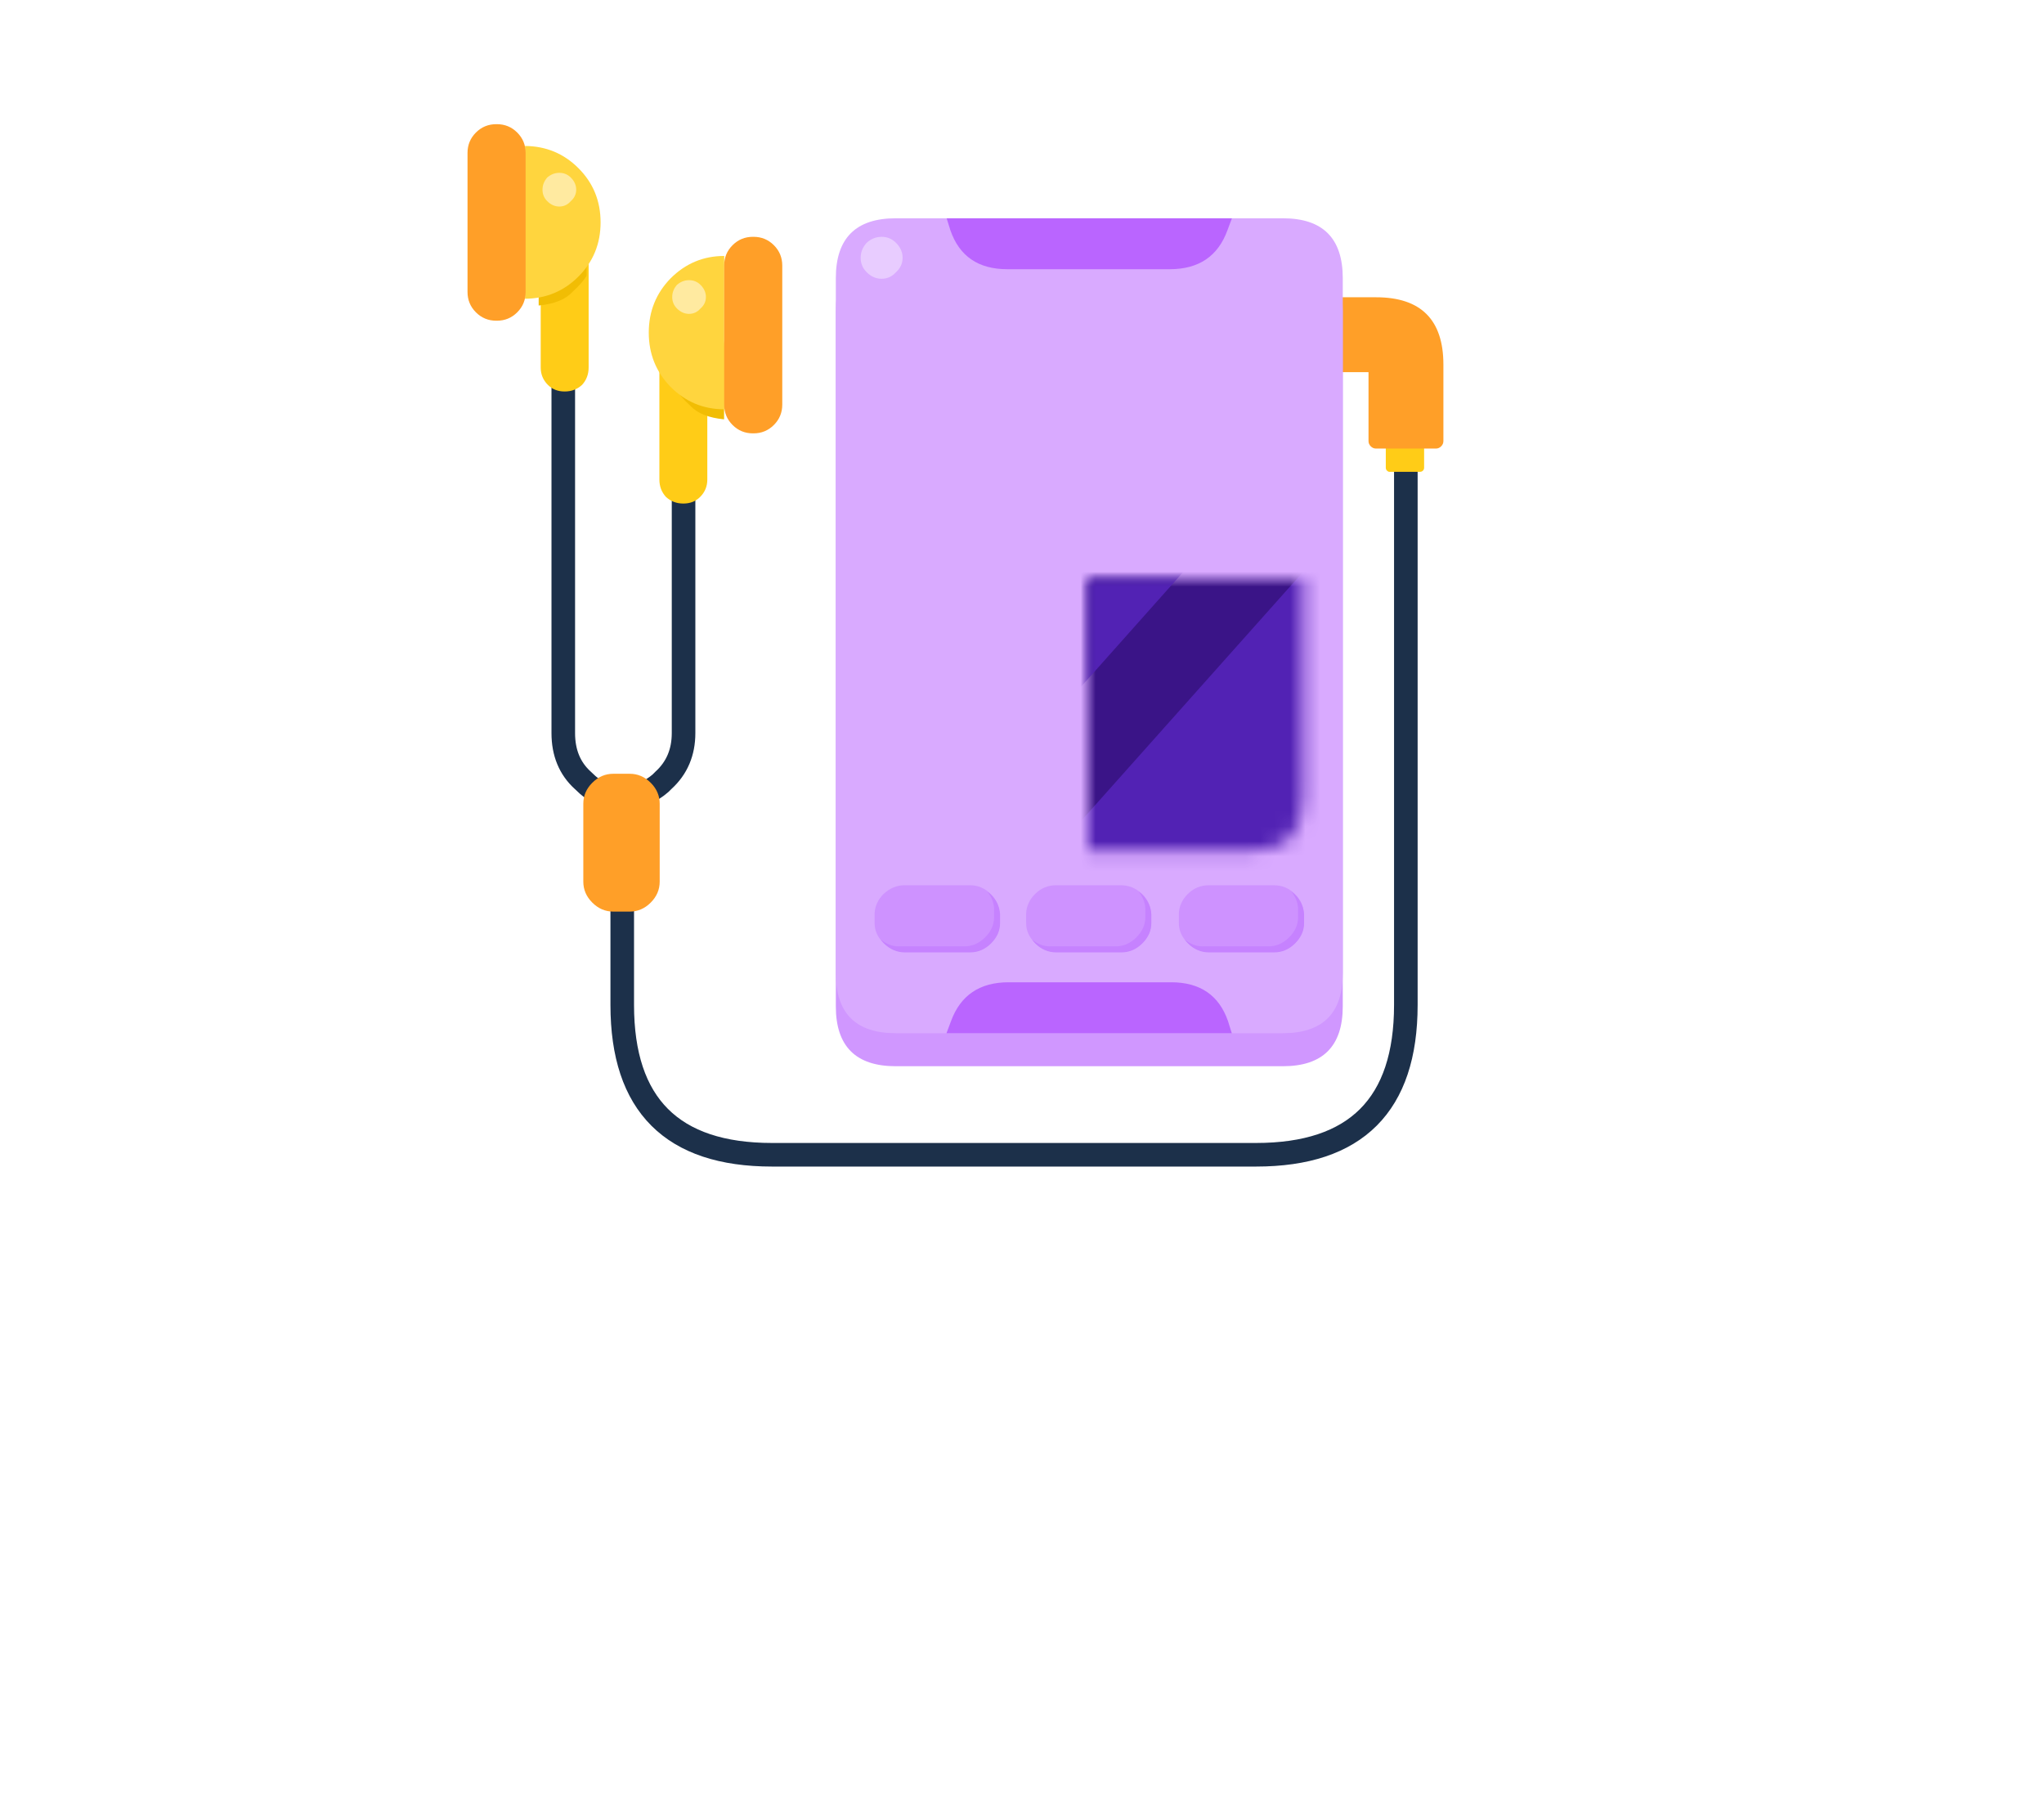 
<svg xmlns="http://www.w3.org/2000/svg" version="1.1" xmlns:xlink="http://www.w3.org/1999/xlink" preserveAspectRatio="none" x="0px" y="0px" width="130px" height="115px" viewBox="0 0 130 115">
<defs>
<filter id="Filter_1" x="-22.606%" y="-21.821%" width="145.212%" height="143.642%" color-interpolation-filters="sRGB">
<feFlood flood-color="#000000" flood-opacity="1" in="SourceGraphic" result="result1"/>

<feGaussianBlur in="SourceGraphic" stdDeviation="1.667,1.667" result="result2"/>

<feComposite in2="result2" in="result1" operator="in" result="result3"/>

<feComposite in2="result3" in="SourceGraphic" operator="over" result="result4"/>
</filter>

<g id="icon_r_box_02_28_Layer3_0_FILL">
<path fill="#FFFFFF" fill-opacity="0" stroke="none" d="
M 65 -55
L -65 -55 -65 25 65 25 65 -55 Z"/>
</g>

<g id="icon_r_box_02_28_Layer3_1_FILL">
<path fill="#FFFFFF" fill-opacity="0" stroke="none" d="
M 65.05 49.95
L 65.05 24.95 -64.95 24.95 -64.95 49.95 65.05 49.95 Z"/>
</g>

<g id="icon_r_box_02_28_Layer3_2_FILL">
<path fill="#FFFFFF" fill-opacity="0" stroke="none" d="
M 65 -52.85
L 65 -57.85 -65 -57.85 -65 -52.85 65 -52.85 Z"/>
</g>

<g id="icon_r_box_02_28_Layer3_3_FILL">
<path fill="#FFFFFF" fill-opacity="0" stroke="none" d="
M 65 54.95
L 65 49.95 -65 49.95 -65 54.95 65 54.95 Z"/>
</g>

<g id="Duplicate_Items_Folder_____0_Layer1_0_FILL">
<path fill="#FFFFFF" stroke="none" d="
M -42.95 -46.55
Q -43.087 -47.237 -43.6 -47.75 -44.35 -48.5 -45.35 -48.5
L -45.4 -48.5
Q -46.4 -48.5 -47.1 -47.75 -47.85 -47.05 -47.85 -46.05
L -47.85 -34.25
Q -47.85 -33.25 -47.1 -32.55 -46.4 -31.8 -45.4 -31.8
L -45.35 -31.8
Q -44.35 -31.8 -43.6 -32.55 -43.087 -33.063 -42.95 -33.75
L -42.95 -33.65
Q -42.356 -33.65 -41.8 -33.75
L -41.8 -33.1
Q -41.699 -33.11 -41.6 -33.15
L -41.6 -27.85
Q -41.6 -27 -41 -26.35 -40.861 -26.211 -40.7 -26.1
L -40.7 3.15
Q -40.7 5.1 -38.75 7.85 -38.404 8.23 -37.9 8.45 -38 8.806 -38 9.15
L -38 15.75
Q -38 16.75 -37.25 17.55 -36.591 18.209 -35.7 18.3
L -35.7 26.2
Q -35.7 39.9 -22 39.9
L 19.05 39.9
Q 32.75 39.9 32.75 26.2
L 32.75 -18.9
Q 32.842 -18.851 32.95 -18.85 33.155 -18.852 33.3 -19 33.448 -19.145 33.45 -19.35
L 33.45 -21 34.3 -21
Q 34.55 -21 34.75 -21.15 34.95 -21.35 34.95 -21.6
L 34.95 -28.1
Q 34.95 -33.8 29.25 -33.8
L 26.4 -33.8 26.4 -35.4
Q 26.4 -40.5 21.35 -40.5
L -11.5 -40.5
Q -16.6 -40.5 -16.6 -35.4
L -16.6 26.3
Q -16.6 31.4 -11.5 31.4
L 21.35 31.4
Q 26.4 31.4 26.4 26.3
L 26.4 -27.45 28.6 -27.45 28.6 -21.6
Q 28.6 -21.35 28.8 -21.15 29 -21 29.25 -21
L 29.85 -21 29.85 -19.35
Q 29.852 -19.145 30 -19 30.145 -18.852 30.35 -18.85
L 30.75 -18.85 30.75 26.2
Q 30.75 37.9 19.05 37.9
L -22 37.9
Q -33.7 37.9 -33.7 26.2
L -33.7 18.25
Q -32.903 18.153 -32.3 17.55 -31.55 16.75 -31.55 15.75
L -31.55 9.15
Q -31.55 8.824 -31.65 8.5 -30.837 8.255 -30.55 7.9 -28.51 6.056 -28.5 3.15
L -28.5 -16.55
Q -28.281 -16.669 -28.1 -16.85 -27.5 -17.5 -27.5 -18.35
L -27.5 -23.75
Q -26.862 -23.533 -26.05 -23.45
L -26.05 -24.65
Q -26.032 -23.682 -25.35 -23 -24.6 -22.25 -23.6 -22.25
L -23.55 -22.25
Q -22.55 -22.25 -21.85 -23 -21.1 -23.7 -21.1 -24.7
L -21.1 -36.5
Q -21.1 -37.5 -21.85 -38.2 -22.55 -38.95 -23.55 -38.95
L -23.6 -38.95
Q -24.6 -38.95 -25.35 -38.2 -26.032 -37.518 -26.05 -36.55
L -26.05 -37.3
Q -28.7 -37.3 -30.6 -35.4 -32.45 -33.5 -32.45 -30.8 -32.45 -28.917 -31.55 -27.45
L -31.55 -18.35
Q -31.55 -17.5 -31 -16.85 -30.769 -16.638 -30.5 -16.5
L -30.5 3.15
Q -30.49 5.144 -31.9 6.4
L -33.05 6.8
Q -33.529 6.6 -34.1 6.6
L -35.45 6.6
Q -36.057 6.6 -36.6 6.85 -36.9 6.75 -37.4 6.4 -38.699 5.178 -38.7 3.15
L -38.7 -25.95
Q -38.374 -26.099 -38.1 -26.35 -37.55 -27 -37.55 -27.85
L -37.55 -36.65
Q -36.55 -38.165 -36.55 -40.15 -36.55 -42.85 -38.4 -44.75 -39.7 -46 -42.95 -46.55 Z"/>
</g>

<g id="Duplicate_Items_Folder_____0_Layer0_1_FILL">
<path fill="#FFCC17" stroke="none" d="
M 33.2 -22.6
Q 33.1 -22.7 32.95 -22.7
L 30.35 -22.7
Q 30.25 -22.7 30.15 -22.6 30.05 -22.5 30.05 -22.35
L 30.05 -19.35
Q 30.05 -19.2 30.15 -19.1 30.25 -19 30.35 -19
L 32.95 -19
Q 33.1 -19 33.2 -19.1 33.3 -19.2 33.3 -19.35
L 33.3 -22.35
Q 33.3 -22.5 33.2 -22.6 Z"/>
</g>

<g id="Duplicate_Items_Folder_____0_Layer0_2_FILL">
<path fill="#FF9F28" stroke="none" d="
M 15.8 -27.4
Q 15.595 -27.398 15.45 -27.25 15.302 -27.105 15.3 -26.9
L 15.3 -22.9
Q 15.302 -22.695 15.45 -22.55 15.595 -22.402 15.8 -22.4
L 20.5 -22.4 20.5 -17.8
Q 20.5 -17.6 20.65 -17.45 20.8 -17.3 21 -17.3
L 25 -17.3
Q 25.2 -17.3 25.35 -17.45 25.5 -17.6 25.5 -17.8
L 25.5 -22.9
Q 25.5 -27.4 21 -27.4
L 15.8 -27.4 Z"/>
</g>

<g id="Duplicate_Items_Folder_____0_Layer0_4_FILL">
<path fill="#FFCC17" stroke="none" d="
M -43.75 -18.25
Q -43.75 -17.4 -43.2 -16.8 -42.6 -16.25 -41.75 -16.25 -40.9 -16.25 -40.35 -16.8 -39.75 -17.4 -39.75 -18.25
L -39.75 -29.05
Q -39.75 -29.9 -40.35 -30.45 -40.9 -31.05 -41.75 -31.05 -42.6 -31.05 -43.2 -30.45 -43.75 -29.9 -43.75 -29.05
L -43.75 -18.25 Z"/>
</g>

<g id="Duplicate_Items_Folder_____0_Layer0_5_FILL">
<path fill="#D097FF" stroke="none" d="
M 19.45 -21.35
Q 19.45 -25.35 15.45 -25.35
L -10.4 -25.35
Q -14.4 -25.35 -14.4 -21.35
L -14.4 25.05
Q -14.4 29.05 -10.4 29.05
L 15.45 29.05
Q 19.45 29.05 19.45 25.05
L 19.45 -21.35 Z"/>
</g>

<g id="Duplicate_Items_Folder_____0_Layer0_6_FILL">
<path fill="#D9AAFF" stroke="none" d="
M 19.45 -21.35
Q 19.45 -25.35 15.45 -25.35
L -10.4 -25.35
Q -14.4 -25.35 -14.4 -21.35
L -14.4 25.05
Q -14.4 29.05 -10.4 29.05
L 15.45 29.05
Q 19.45 29.05 19.45 25.05
L 19.45 -21.35 Z"/>
</g>

<g id="Duplicate_Items_Folder_____0_Layer0_7_FILL">
<path fill="#BA65FF" stroke="none" d="
M 11.75 -24.55
L 12.05 -25.35 -7 -25.35 -6.75 -24.55
Q -5.85 -21.95 -2.95 -21.95
L 7.9 -21.95
Q 10.8 -21.95 11.75 -24.55 Z"/>
</g>

<g id="Mask_Duplicate_Items_Folder_Symbol_20_0_2_MASK_0_FILL">
<path fill="#FFFFFF" stroke="none" d="
M 16.85 -15.55
Q 16.85 -19.15 13.25 -19.15
L -8.2 -19.15
Q -11.8 -19.15 -11.8 -15.55
L -11.8 13.6
Q -11.8 17.2 -8.2 17.2
L 13.25 17.2
Q 16.85 17.2 16.85 13.6
L 16.85 -15.55 Z"/>
</g>

<g id="Duplicate_Items_Folder_Symbol_20_0_Layer2_0_FILL">
<path fill="#3A1487" stroke="none" d="
M 16.85 -15.55
Q 16.85 -19.15 13.25 -19.15
L -8.2 -19.15
Q -11.8 -19.15 -11.8 -15.55
L -11.8 13.6
Q -11.8 17.2 -8.2 17.2
L 13.25 17.2
Q 16.85 17.2 16.85 13.6
L 16.85 -15.55 Z"/>
</g>

<g id="Duplicate_Items_Folder_Symbol_20_0_Layer2_1_FILL">
<path fill="#5222B4" stroke="none" d="
M 99.55 27.6
L 99.55 9.05 79.8 31.2 95.95 31.2
Q 99.55 31.2 99.55 27.6 Z"/>
</g>

<g id="Duplicate_Items_Folder_____0_Layer0_9_FILL">
<path fill="#FFFFFF" fill-opacity="0.4" stroke="none" d="
M -7.85 -21.5
Q -7.85 -22.2 -8.4 -22.75 -8.9 -23.25 -9.6 -23.25 -10.3 -23.25 -10.85 -22.75 -11.35 -22.2 -11.35 -21.5 -11.35 -20.8 -10.85 -20.3 -10.3 -19.75 -9.6 -19.75 -8.9 -19.75 -8.4 -20.3 -7.85 -20.8 -7.85 -21.5 Z"/>
</g>

<g id="Duplicate_Items_Folder_____0_Layer0_10_FILL">
<path fill="#BA65FF" stroke="none" d="
M 11.75 -24.55
L 12.05 -25.35 -7 -25.35 -6.75 -24.55
Q -5.85 -21.95 -2.95 -21.95
L 7.9 -21.95
Q 10.8 -21.95 11.75 -24.55 Z"/>
</g>

<g id="Duplicate_Items_Folder_____0_Layer0_11_FILL">
<path fill="#CE92FF" stroke="none" d="
M -10.75 16.05
Q -11.75 16.05 -12.55 16.8 -13.25 17.5 -13.3 18.45
L -13.3 19.25
Q -13.3 20.2 -12.55 20.95 -11.75 21.7 -10.75 21.7
L -5.2 21.7
Q -4.2 21.7 -3.45 20.95 -2.7 20.2 -2.7 19.25
L -2.7 18.6
Q -2.7 18.55 -2.7 18.45 -2.75 17.5 -3.45 16.8 -4.2 16.05 -5.2 16.05
L -10.75 16.05
M 2.1 16.05
Q 1.05 16.05 0.3 16.8 -0.4 17.5 -0.45 18.45 -0.45 18.55 -0.45 18.6
L -0.45 19.25
Q -0.45 20.2 0.3 20.95 1.05 21.7 2.1 21.7
L 7.6 21.7
Q 8.6 21.7 9.4 20.95 10.15 20.2 10.15 19.25
L 10.15 18.6
Q 10.15 18.55 10.15 18.45 10.1 17.5 9.4 16.8 8.6 16.05 7.6 16.05
L 2.1 16.05
M 22.35 16.8
Q 21.6 16.05 20.55 16.05
L 15.05 16.05
Q 14 16.05 13.25 16.8 12.55 17.5 12.5 18.45 12.5 18.55 12.5 18.6
L 12.5 19.25
Q 12.5 20.2 13.25 20.95 14 21.7 15.05 21.7
L 20.55 21.7
Q 21.6 21.7 22.35 20.95 23.1 20.2 23.1 19.25
L 23.1 18.6
Q 23.1 18.55 23.1 18.45 23.05 17.5 22.35 16.8 Z"/>
</g>

<g id="Duplicate_Items_Folder_____0_Layer0_12_FILL">
<path fill="#C682FF" stroke="none" d="
M -43 27.65
L -43 27.15
Q -43 27.1 -43 27.05 -43.05 26.3 -43.6 25.75 -43.704 25.646 -43.85 25.55 -43.441 26.039 -43.4 26.65 -43.4 26.7 -43.4 26.75
L -43.4 27.25
Q -43.4 28 -44 28.6 -44.6 29.2 -45.4 29.2
L -49.75 29.2
Q -50.415 29.2 -50.95 28.75 -50.855 28.895 -50.75 29 -50.15 29.6 -49.35 29.6
L -45 29.6
Q -44.2 29.6 -43.6 29 -43 28.4 -43 27.65
M -32.9 27.65
L -32.9 27.15
Q -32.9 27.1 -32.9 27.05 -32.95 26.3 -33.5 25.75 -33.604 25.646 -33.75 25.55 -33.341 26.039 -33.3 26.65 -33.3 26.7 -33.3 26.75
L -33.3 27.25
Q -33.3 28 -33.9 28.6 -34.5 29.2 -35.3 29.2
L -39.65 29.2
Q -40.315 29.2 -40.85 28.75 -40.755 28.895 -40.65 29 -40.05 29.6 -39.25 29.6
L -34.9 29.6
Q -34.1 29.6 -33.5 29 -32.9 28.4 -32.9 27.65
M -22.7 27.65
L -22.7 27.15
Q -22.7 27.1 -22.7 27.05 -22.75 26.3 -23.3 25.75 -23.404 25.646 -23.55 25.55 -23.141 26.039 -23.1 26.65 -23.1 26.7 -23.1 26.75
L -23.1 27.25
Q -23.1 28 -23.7 28.6 -24.3 29.2 -25.1 29.2
L -29.45 29.2
Q -30.115 29.2 -30.65 28.75 -30.555 28.895 -30.45 29 -29.85 29.6 -29.05 29.6
L -24.7 29.6
Q -23.9 29.6 -23.3 29 -22.7 28.4 -22.7 27.65 Z"/>
</g>

<g id="Duplicate_Items_Folder_____0_Layer0_13_FILL">
<path fill="#F1BD04" stroke="none" d="
M -41.75 -15.7
L -41.75 -18.6
Q -41.75 -19.25 -42.2 -19.7 -42.65 -20.2 -43.35 -20.2 -44.05 -20.2 -44.45 -19.7 -44.95 -19.25 -44.95 -18.6
L -44.95 -13.7
Q -43.4 -13.85 -42.7 -14.6 -41.95 -15.3 -41.75 -15.7 Z"/>
</g>

<g id="Duplicate_Items_Folder_____0_Layer0_14_FILL">
<path fill="#FFD53E" stroke="none" d="
M -29.35 -35.4
Q -31.2 -33.5 -31.2 -30.8 -31.2 -28.1 -29.35 -26.2 -27.45 -24.3 -24.8 -24.3
L -24.8 -37.3
Q -27.45 -37.3 -29.35 -35.4 Z"/>
</g>

<g id="Duplicate_Items_Folder_____0_Layer0_15_FILL">
<path fill="#FF9F28" stroke="none" d="
M -41.2 -35.1
Q -41.9 -34.4 -41.9 -33.4
L -41.9 -21.8
Q -41.9 -20.8 -41.2 -20.1 -40.5 -19.4 -39.5 -19.4
L -39.45 -19.4
Q -38.45 -19.4 -37.75 -20.1 -37.05 -20.8 -37.05 -21.8
L -37.05 -33.4
Q -37.05 -34.4 -37.75 -35.1 -38.45 -35.8 -39.45 -35.8
L -39.5 -35.8
Q -40.5 -35.8 -41.2 -35.1 Z"/>
</g>

<g id="Duplicate_Items_Folder_____0_Layer0_16_FILL">
<path fill="#FFEAA0" stroke="none" d="
M -31.85 -33.7
Q -31.85 -34.2 -32.25 -34.6 -32.6 -34.95 -33.1 -34.95 -33.6 -34.95 -34 -34.6 -34.35 -34.2 -34.35 -33.7 -34.35 -33.2 -34 -32.85 -33.6 -32.45 -33.1 -32.45 -32.6 -32.45 -32.25 -32.85 -31.85 -33.2 -31.85 -33.7 Z"/>
</g>

<g id="Duplicate_Items_Folder_____0_Layer0_17_FILL">
<path fill="#FF9F28" stroke="none" d="
M -26.2 12.2
L -26.2 7
Q -26.2 6.2 -26.8 5.6 -27.4 5 -28.2 5
L -29.3 5
Q -30.1 5 -30.7 5.6 -31.3 6.2 -31.3 7
L -31.3 12.2
Q -31.3 13 -30.7 13.6 -30.1 14.2 -29.3 14.2
L -28.2 14.2
Q -27.4 14.2 -26.8 13.6 -26.2 13 -26.2 12.2 Z"/>
</g>

<g id="Duplicate_Items_Folder_____0_Layer0_18_MEMBER_0_FILL">
<path fill="#FFCC17" stroke="none" d="
M -43.75 -18.25
Q -43.75 -17.4 -43.2 -16.8 -42.6 -16.25 -41.75 -16.25 -40.9 -16.25 -40.35 -16.8 -39.75 -17.4 -39.75 -18.25
L -39.75 -29.05
Q -39.75 -29.9 -40.35 -30.45 -40.9 -31.05 -41.75 -31.05 -42.6 -31.05 -43.2 -30.45 -43.75 -29.9 -43.75 -29.05
L -43.75 -18.25 Z"/>
</g>

<g id="Duplicate_Items_Folder_____0_Layer0_18_MEMBER_1_FILL">
<path fill="#F1BD04" stroke="none" d="
M -41.75 -15.7
L -41.75 -18.6
Q -41.75 -19.25 -42.2 -19.7 -42.65 -20.2 -43.35 -20.2 -44.05 -20.2 -44.45 -19.7 -44.95 -19.25 -44.95 -18.6
L -44.95 -13.7
Q -43.4 -13.85 -42.7 -14.6 -41.95 -15.3 -41.75 -15.7 Z"/>
</g>

<g id="Duplicate_Items_Folder_____0_Layer0_18_MEMBER_2_FILL">
<path fill="#FFD53E" stroke="none" d="
M -26.3 -24.55
Q -26.3 -26.5 -27.65 -27.85 -28.983 -29.183 -30.9 -29.2
L -30.9 -19.9
Q -28.983 -19.917 -27.65 -21.25 -26.3 -22.6 -26.3 -24.55 Z"/>
</g>

<g id="Duplicate_Items_Folder_____0_Layer0_18_MEMBER_3_FILL">
<path fill="#FF9F28" stroke="none" d="
M -41.2 -35.1
Q -41.9 -34.4 -41.9 -33.4
L -41.9 -21.8
Q -41.9 -20.8 -41.2 -20.1 -40.5 -19.4 -39.5 -19.4
L -39.45 -19.4
Q -38.45 -19.4 -37.75 -20.1 -37.05 -20.8 -37.05 -21.8
L -37.05 -33.4
Q -37.05 -34.4 -37.75 -35.1 -38.45 -35.8 -39.45 -35.8
L -39.5 -35.8
Q -40.5 -35.8 -41.2 -35.1 Z"/>
</g>

<g id="Duplicate_Items_Folder_____0_Layer0_18_MEMBER_4_FILL">
<path fill="#FFEAA0" stroke="none" d="
M -31.85 -33.7
Q -31.85 -34.2 -32.25 -34.6 -32.6 -34.95 -33.1 -34.95 -33.6 -34.95 -34 -34.6 -34.35 -34.2 -34.35 -33.7 -34.35 -33.2 -34 -32.85 -33.6 -32.45 -33.1 -32.45 -32.6 -32.45 -32.25 -32.85 -31.85 -33.2 -31.85 -33.7 Z"/>
</g>

<path id="Duplicate_Items_Folder_____0_Layer1_0_1_STROKES" stroke="#FFFFFF" stroke-width="8" stroke-linejoin="miter" stroke-linecap="butt" stroke-miterlimit="10" fill="none" d="
M -35.45 6.6
L -34.1 6.6
Q -33.529 6.6 -33.05 6.825
L -31.875 6.4
Q -30.49 5.144 -30.5 3.15
L -30.5 -16.5
Q -30.769 -16.638 -31 -16.85 -31.55 -17.5 -31.55 -18.35
L -31.55 -27.425
Q -32.45 -28.917 -32.45 -30.8 -32.45 -33.5 -30.6 -35.4 -28.7 -37.3 -26.05 -37.3
L -26.05 -36.55
Q -26.032 -37.518 -25.35 -38.2 -24.6 -38.95 -23.6 -38.95
L -23.55 -38.95
Q -22.55 -38.95 -21.85 -38.2 -21.1 -37.5 -21.1 -36.5
L -21.1 -24.7
Q -21.1 -23.7 -21.85 -23 -22.55 -22.25 -23.55 -22.25
L -23.6 -22.25
Q -24.6 -22.25 -25.35 -23 -26.032 -23.682 -26.05 -24.65
L -26.05 -23.45
Q -26.862 -23.533 -27.5 -23.75
L -27.5 -18.35
Q -27.5 -17.5 -28.1 -16.85 -28.281 -16.669 -28.5 -16.55
L -28.5 3.15
Q -28.51 6.056 -30.525 7.9 -30.837 8.255 -31.625 8.525 -31.55 8.824 -31.55 9.15
L -31.55 15.75
Q -31.55 16.75 -32.3 17.55 -32.903 18.153 -33.7 18.275
L -33.7 26.2
Q -33.7 37.9 -22 37.9
L 19.05 37.9
Q 30.75 37.9 30.75 26.2
L 30.75 -18.85 30.35 -18.85
Q 30.145 -18.852 30 -19 29.852 -19.145 29.85 -19.35
L 29.85 -21 29.25 -21
Q 29 -21 28.8 -21.15 28.6 -21.35 28.6 -21.6
L 28.6 -27.45 26.4 -27.45 26.4 26.3
Q 26.4 31.4 21.35 31.4
L -11.5 31.4
Q -16.6 31.4 -16.6 26.3
L -16.6 -35.4
Q -16.6 -40.5 -11.5 -40.5
L 21.35 -40.5
Q 26.4 -40.5 26.4 -35.4
L 26.4 -33.8 29.25 -33.8
Q 34.95 -33.8 34.95 -28.1
L 34.95 -21.6
Q 34.95 -21.35 34.75 -21.15 34.55 -21 34.3 -21
L 33.45 -21 33.45 -19.35
Q 33.448 -19.145 33.3 -19 33.155 -18.852 32.95 -18.85 32.842 -18.851 32.75 -18.9
L 32.75 26.2
Q 32.75 39.9 19.05 39.9
L -22 39.9
Q -35.7 39.9 -35.7 26.2
L -35.7 18.3
Q -36.591 18.209 -37.25 17.55 -38 16.75 -38 15.75
L -38 9.15
Q -38 8.806 -37.9 8.475 -38.404 8.23 -38.75 7.85 -40.7 5.1 -40.7 3.15
L -40.7 -26.1
Q -40.861 -26.211 -41 -26.35 -41.6 -27 -41.6 -27.85
L -41.6 -33.125
Q -41.699 -33.11 -41.8 -33.1
L -41.8 -33.75
Q -42.356 -33.65 -42.95 -33.65
L -42.95 -33.75
Q -43.087 -33.063 -43.6 -32.55 -44.35 -31.8 -45.35 -31.8
L -45.4 -31.8
Q -46.4 -31.8 -47.1 -32.55 -47.85 -33.25 -47.85 -34.25
L -47.85 -46.05
Q -47.85 -47.05 -47.1 -47.75 -46.4 -48.5 -45.4 -48.5
L -45.35 -48.5
Q -44.35 -48.5 -43.6 -47.75 -43.087 -47.237 -42.95 -46.55 -39.7 -46 -38.4 -44.75 -36.55 -42.85 -36.55 -40.15 -36.55 -38.165 -37.55 -36.625
L -37.55 -27.85
Q -37.55 -27 -38.1 -26.35 -38.374 -26.099 -38.7 -25.95
L -38.7 3.15
Q -38.699 5.178 -37.375 6.4 -36.9 6.75 -36.575 6.85 -36.057 6.6 -35.45 6.6 Z"/>

<path id="Duplicate_Items_Folder_____0_Layer0_0_1_STROKES" stroke="#1C304A" stroke-width="2" stroke-linejoin="miter" stroke-linecap="butt" stroke-miterlimit="10" fill="none" d="
M 31.75 -25.95
Q 31.75 -25.25 31.75 -24.55
L 31.75 26.2
Q 31.75 38.9 19.05 38.9
L -22 38.9
Q -34.7 38.9 -34.7 26.2
L -34.7 8.8"/>

<path id="Duplicate_Items_Folder_____0_Layer0_3_1_STROKES" stroke="#1C304A" stroke-width="2" stroke-linejoin="miter" stroke-linecap="butt" stroke-miterlimit="10" fill="none" d="
M -29.5 -21.6
L -29.5 3.15
Q -29.5 5.6 -31.2 7.15 -31.65 7.65 -32.55 8.15 -33.7 8.8 -34.7 8.8 -36.35 8.85 -38.05 7.15 -39.7 5.65 -39.7 3.15
L -39.7 -35"/>

<path id="Duplicate_Items_Folder_Symbol_20_0_Layer1_0_1_STROKES" stroke="#5222B4" stroke-width="7" stroke-linejoin="round" stroke-linecap="round" fill="none" d="
M 14.95 -24.45
L -23.7 18.95"/>
</defs>

<g transform="matrix( 1, 0, 0, 1, 65,60) ">
<g transform="matrix( 1, 0, 0, 1, 0,0) ">
<use xlink:href="#icon_r_box_02_28_Layer3_0_FILL"/>
</g>

<g transform="matrix( 1, 0, 0, 1, -0.05,0.05) ">
<use xlink:href="#icon_r_box_02_28_Layer3_1_FILL"/>
</g>

<g transform="matrix( 1, 0, 0, 1, 0,-2.15) ">
<use xlink:href="#icon_r_box_02_28_Layer3_2_FILL"/>
</g>

<g transform="matrix( 1, 0, 0, 1, 0,0.05) ">
<use xlink:href="#icon_r_box_02_28_Layer3_3_FILL"/>
</g>

<g filter="url(#Filter_1)" transform="matrix( 1, 0, 0, 1, -65,-60) ">
<g transform="matrix( 0.75, 0, 0, 0.75, 65.6,44.25) ">
<g transform="matrix( 1, 0, 0, 1, 0,0) ">
<use xlink:href="#Duplicate_Items_Folder_____0_Layer1_0_FILL"/>

<use xlink:href="#Duplicate_Items_Folder_____0_Layer1_0_1_STROKES"/>
</g>

<g transform="matrix( 1, 0, 0, 1, 0,0) ">
<use xlink:href="#Duplicate_Items_Folder_____0_Layer0_0_1_STROKES"/>
</g>

<g transform="matrix( 1, 0, 0, 1, 0,0) ">
<use xlink:href="#Duplicate_Items_Folder_____0_Layer0_1_FILL"/>
</g>

<g transform="matrix( 1.27, 0, 0, 1.27, 2.55,1) ">
<use xlink:href="#Duplicate_Items_Folder_____0_Layer0_2_FILL"/>
</g>

<g transform="matrix( 1, 0, 0, 1, 0,0) ">
<use xlink:href="#Duplicate_Items_Folder_____0_Layer0_3_1_STROKES"/>
</g>

<g transform="matrix( 1.016, 0, 0, 1.016, 12.9,0.2) ">
<use xlink:href="#Duplicate_Items_Folder_____0_Layer0_4_FILL"/>
</g>

<g transform="matrix( 1.27, 0, 0, 1.27, 1.7,-5.5) ">
<use xlink:href="#Duplicate_Items_Folder_____0_Layer0_5_FILL"/>
</g>

<g transform="matrix( 1.27, 0, 0, 1.27, 1.7,-8.3) ">
<use xlink:href="#Duplicate_Items_Folder_____0_Layer0_6_FILL"/>
</g>

<g transform="matrix( 1.27, 0, 0, 1.27, 1.7,-8.3) ">
<use xlink:href="#Duplicate_Items_Folder_____0_Layer0_7_FILL"/>
</g>

<g transform="matrix( 1.27, 0, 0, 1.27, 4.8,-9.9) ">
<mask id="Mask_Mask_1">
<g transform="matrix( 1, 0, 0, 1, -2.5,0.95) ">
<use xlink:href="#Mask_Duplicate_Items_Folder_Symbol_20_0_2_MASK_0_FILL"/>
</g>
</mask>

<g mask="url(#Mask_Mask_1)">
<g transform="matrix( 1, 0, 0, 1, -2.5,0.95) ">
<use xlink:href="#Duplicate_Items_Folder_Symbol_20_0_Layer2_0_FILL"/>
</g>

<g transform="matrix( 1, 0, 0, 1, -83.75,-11.15) ">
<use xlink:href="#Duplicate_Items_Folder_Symbol_20_0_Layer2_1_FILL"/>
</g>
</g>

<g mask="url(#Mask_Mask_1)">
<g transform="matrix( 1, 0, 0, 1, 5.35,3.05) ">
<use xlink:href="#Duplicate_Items_Folder_Symbol_20_0_Layer1_0_1_STROKES"/>
</g>
</g>
</g>

<g transform="matrix( 1.016, 0, 0, 1.016, -2.95,-15.3) ">
<use xlink:href="#Duplicate_Items_Folder_____0_Layer0_9_FILL"/>
</g>

<g transform="matrix( -1.27, 0, 0, -1.27, 8.1,-3.6) ">
<use xlink:href="#Duplicate_Items_Folder_____0_Layer0_10_FILL"/>
</g>

<g transform="matrix( 1, 0, 0, 1, 0,0) ">
<use xlink:href="#Duplicate_Items_Folder_____0_Layer0_11_FILL"/>
</g>

<g transform="matrix( 1.27, 0, 0, 1.27, 51.95,-15.85) ">
<use xlink:href="#Duplicate_Items_Folder_____0_Layer0_12_FILL"/>
</g>

<g transform="matrix( -1.27, 0, 0, 1.27, -83.15,-6.05) ">
<use xlink:href="#Duplicate_Items_Folder_____0_Layer0_13_FILL"/>
</g>

<g transform="matrix( 1, 0, 0, 1, -1.25,0) ">
<use xlink:href="#Duplicate_Items_Folder_____0_Layer0_14_FILL"/>
</g>

<g transform="matrix( -1.016, 0, 0, 1.016, -63.7,-2.55) ">
<use xlink:href="#Duplicate_Items_Folder_____0_Layer0_15_FILL"/>
</g>

<g transform="matrix( 1.143, 0, 0, 1.143, 8.8,4.7) ">
<use xlink:href="#Duplicate_Items_Folder_____0_Layer0_16_FILL"/>
</g>

<g transform="matrix( 1.27, 0, 0, 1.27, 1.75,0.25) ">
<use xlink:href="#Duplicate_Items_Folder_____0_Layer0_17_FILL"/>
</g>

<g transform="matrix( -1.016, 0, 0, 1.016, -82,-9.3) ">
<use xlink:href="#Duplicate_Items_Folder_____0_Layer0_18_MEMBER_0_FILL"/>
</g>

<g transform="matrix( 1.27, 0, 0, 1.27, 15.3,-15.7) ">
<use xlink:href="#Duplicate_Items_Folder_____0_Layer0_18_MEMBER_1_FILL"/>
</g>

<g transform="matrix( 1.393, 0, 0, 1.393, 0.1,-5.95) ">
<use xlink:href="#Duplicate_Items_Folder_____0_Layer0_18_MEMBER_2_FILL"/>
</g>

<g transform="matrix( 1.016, 0, 0, 1.016, -5.25,-12.1) ">
<use xlink:href="#Duplicate_Items_Folder_____0_Layer0_18_MEMBER_3_FILL"/>
</g>

<g transform="matrix( 1.143, 0, 0, 1.143, -2.2,-4.4) ">
<use xlink:href="#Duplicate_Items_Folder_____0_Layer0_18_MEMBER_4_FILL"/>
</g>
</g>
</g>
</g>
</svg>
